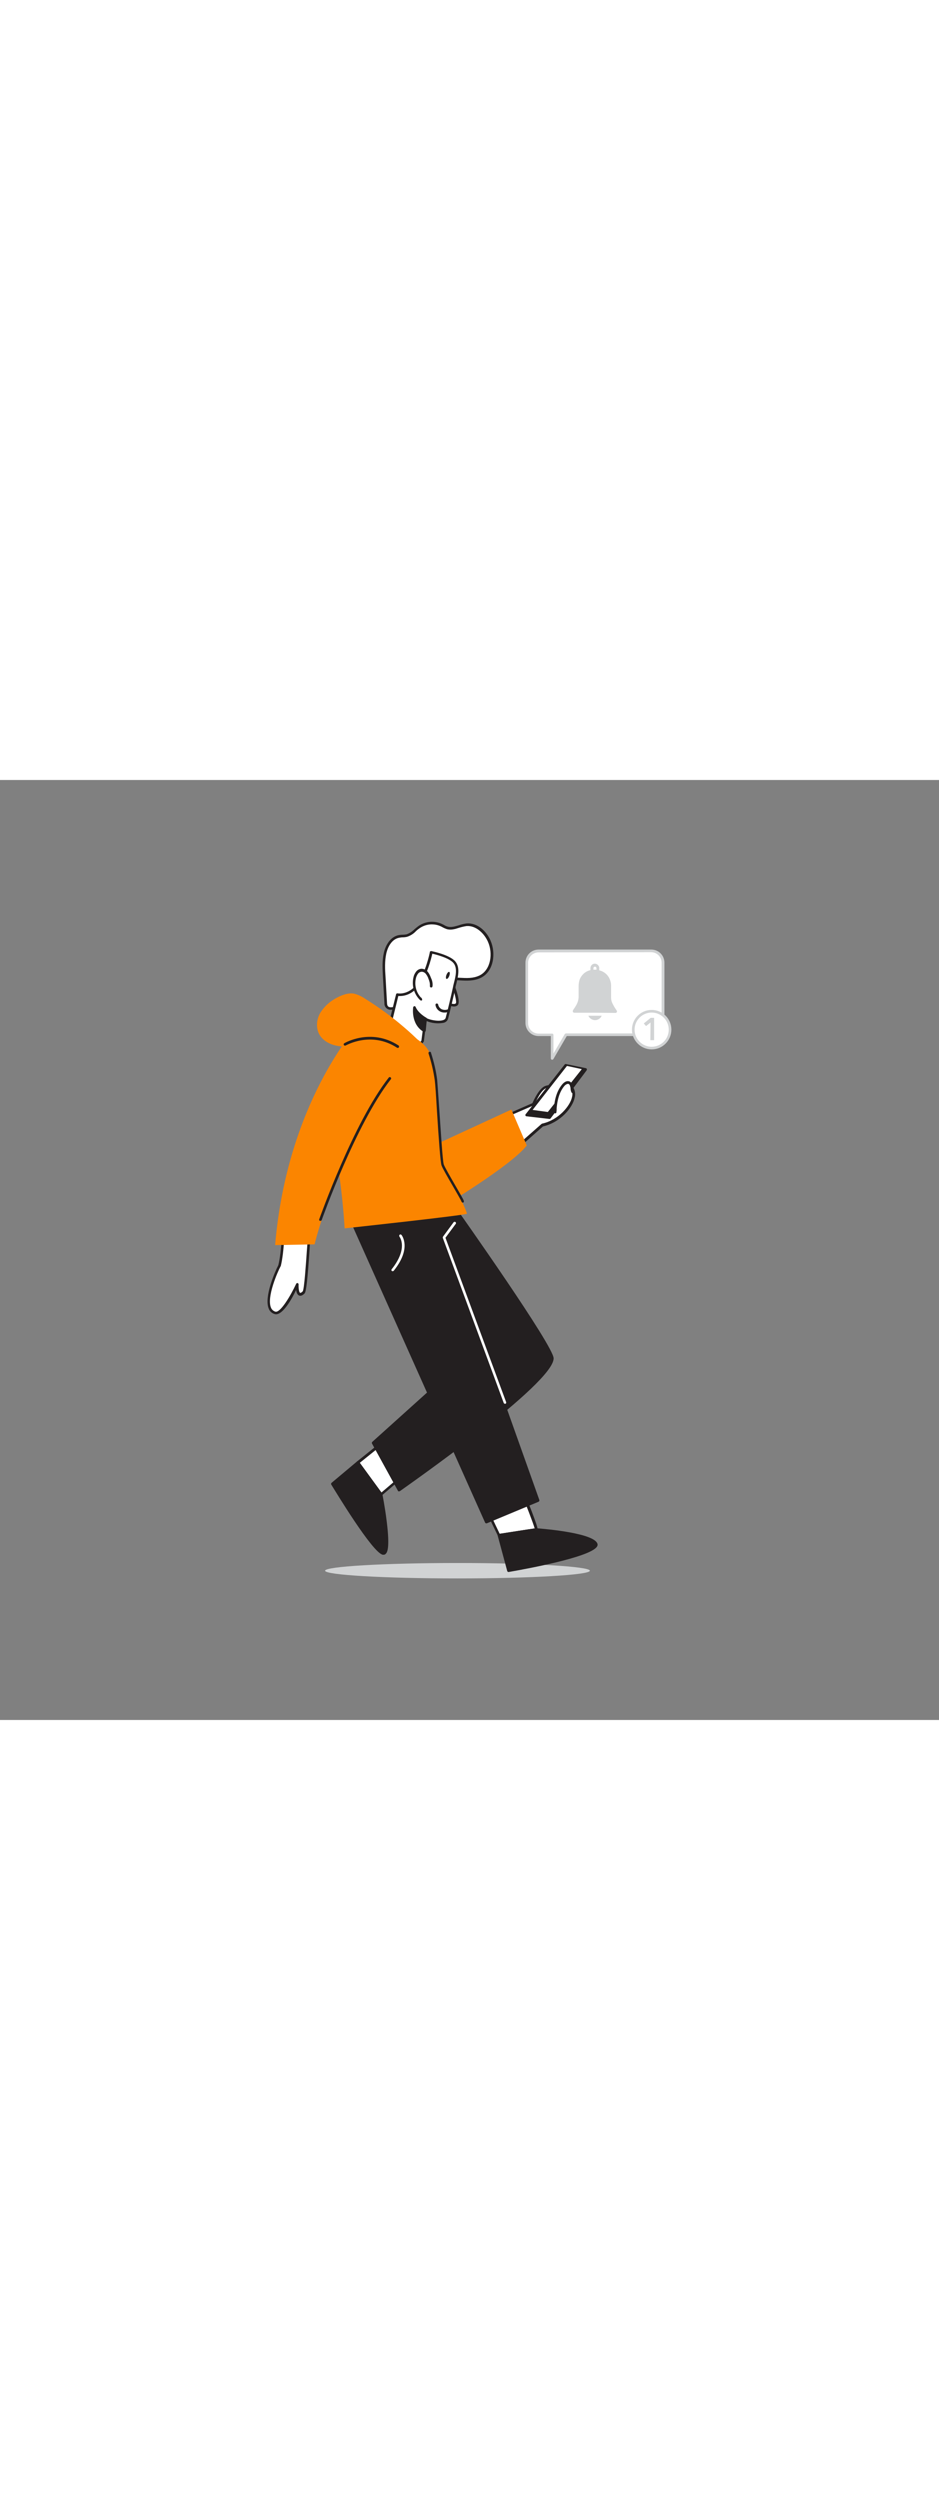 <svg version="1.1" id="Layer_1" xmlns="http://www.w3.org/2000/svg" xmlns:xlink="http://www.w3.org/1999/xlink" x="0px" y="0px" viewBox="0 0 500 500" style="width: 188px;" xml:space="preserve" data-imageid="notification-69" imageName="Notification" class="illustrations_image">
<rect x="0" y="0" width="500" height="500" fill="#808080" stroke="none"/>
<style type="text/css">
	.st0_notification-69{fill:#D1D3D4;}
	.st1_notification-69{fill:#FFFFFF;}
	.st2_notification-69{fill:#231F20;}
	.st3_notification-69{fill:#68E1FD;}
</style>
<ellipse id="Shadow_notification-69" class="st0_notification-69" cx="243.6" cy="420.6" rx="70.5" ry="4.1"/>
<g id="Character_notification-69">
	<path class="st1_notification-69" d="M165,242.4c-0.4,0.5-1.7,28.6-3.1,30.1c-3.9,3.9-3.4-4.2-3.4-4.2s-7.5,16.4-11.9,15.1&#10;&#9;&#9;c-8-2.3,0.3-21.2,2.3-25.1c1.9-7.5,2.2-22.5,2.2-22.5"/>
	<path class="st2_notification-69" d="M147,284.2c-0.2,0-0.4,0-0.7-0.1c-1.5-0.4-2.7-1.5-3.2-2.9c-2.6-6.1,3.3-19.7,5.1-23.1&#10;&#9;&#9;c1.9-7.4,2.1-22.1,2.1-22.2c0-0.4,0.3-0.7,0.7-0.7c0.4,0,0.7,0.3,0.7,0.7c0,0.6-0.3,15.2-2.2,22.7l-0.1,0.1c-1.6,3-7.5,16.4-5.1,22&#10;&#9;&#9;c0.4,1,1.3,1.8,2.3,2.1c2.6,0.8,8-8.2,11.1-14.8c0.1-0.3,0.5-0.5,0.8-0.4c0.3,0.1,0.5,0.4,0.5,0.7c-0.1,1.9,0.2,4.2,0.8,4.5&#10;&#9;&#9;c0.2,0.1,0.7-0.1,1.4-0.8c0.8-1.2,1.7-14.5,2.2-21.6c0.6-8,0.6-8.1,0.8-8.4c0.2-0.3,0.7-0.4,1-0.1c0,0,0,0,0,0&#10;&#9;&#9;c0.2,0.2,0.3,0.5,0.2,0.8c-0.1,0.6-0.4,4.1-0.6,7.8c-1,14.6-1.7,21.6-2.6,22.6c-1.1,1.1-2.1,1.5-3,1.1s-1.4-1.7-1.5-3&#10;&#9;&#9;C155.5,275.9,150.8,284.2,147,284.2z"/>
	<path class="st1_notification-69" d="M267.2,179.6l16.8-7.3c0,0,3.4-8.1,6.7-9.1s12-1.6,12-1.6c2.2,1.6,3.3,4.4,2.6,7.1c-1,4.9-7.5,12.8-16.6,14.8&#10;&#9;&#9;l-16.5,14.6"/>
	<path class="st2_notification-69" d="M272.1,198.8c-0.2,0-0.4-0.1-0.5-0.2c-0.3-0.3-0.2-0.7,0.1-1l16.6-14.6c0.1-0.1,0.2-0.1,0.3-0.2&#10;&#9;&#9;c8.9-1.9,15.1-9.6,16-14.2c0.6-2.3-0.2-4.8-2.1-6.2c-1.4,0.1-8.7,0.7-11.6,1.5c-2.5,0.7-5.4,6.5-6.2,8.7c-0.1,0.2-0.2,0.3-0.4,0.4&#10;&#9;&#9;l-16.8,7.3c-0.3,0.2-0.8,0-0.9-0.3c-0.2-0.3,0-0.8,0.3-0.9c0,0,0.1,0,0.1,0l16.5-7.2c0.7-1.6,3.7-8.2,7-9.2s11.8-1.6,12.2-1.6&#10;&#9;&#9;c0.1,0,0.3,0,0.4,0.1c2.5,1.7,3.7,4.9,2.9,7.8c-1,5.1-7.4,13.1-16.9,15.3l-16.4,14.5C272.4,198.7,272.3,198.8,272.1,198.8z"/>
	<polygon class="st2_notification-69" points="301.3,151.6 280.5,178.2 292.6,179.6 311.9,153.8 &#9;"/>
	<path class="st2_notification-69" d="M292.6,180.3L292.6,180.3l-12.2-1.4c-0.3,0-0.5-0.2-0.6-0.4c-0.1-0.2-0.1-0.5,0.1-0.7l20.8-26.5&#10;&#9;&#9;c0.2-0.2,0.4-0.3,0.7-0.2l10.6,2.2c0.4,0.1,0.6,0.5,0.5,0.8c0,0.1-0.1,0.2-0.1,0.3L293.2,180C293,180.2,292.8,180.3,292.6,180.3z&#10;&#9;&#9; M281.8,177.6l10.5,1.2l18.4-24.6l-9.1-1.9L281.8,177.6z"/>
	<polygon class="st1_notification-69" points="301.9,152.1 283.6,175.5 291.7,176.6 309.8,153.8 &#9;"/>
	<path class="st3_notification-69 targetColor" d="M280.5,194.4l-8.2-19.1l-41.4,19.1l4.1,33C235,227.4,272.2,205.2,280.5,194.4z" style="fill: rgb(251, 133, 0);"/>
	<path class="st1_notification-69" d="M277.5,377c0,0,8.8,21.7,8,21.7s-19.8,3-19.8,3s-8.6-17.8-8.5-18.2S277.5,377,277.5,377z"/>
	<path class="st2_notification-69" d="M265.7,402.4c-0.3,0-0.5-0.2-0.6-0.4c-8.8-18.1-8.6-18.5-8.4-18.9s0.3-0.6,20.6-6.9c0.3-0.1,0.7,0.1,0.9,0.4&#10;&#9;&#9;c8.7,21.4,8.2,22,8,22.4c-0.1,0.2-0.4,0.3-0.6,0.3c-0.8,0-12.2,1.8-19.7,3L265.7,402.4z M258.1,383.9c0.9,2.2,5.1,11.1,8,17.1&#10;&#9;&#9;c3.6-0.6,15.5-2.5,18.6-2.9c-0.7-2.6-4.8-13.2-7.7-20.2C270.4,379.9,260.4,383,258.1,383.9z"/>
	<path class="st2_notification-69" d="M285.5,398.7c0,0,31.2,2.3,32.1,8s-46.8,13.9-46.8,13.9l-5.1-18.9L285.5,398.7z"/>
	<path class="st2_notification-69" d="M270.8,421.3c-0.3,0-0.6-0.2-0.7-0.5l-5.1-18.9c-0.1-0.2,0-0.4,0.1-0.6c0.1-0.2,0.3-0.3,0.5-0.3l19.8-3&#10;&#9;&#9;c0,0,0.1,0,0.1,0c5.3,0.4,31.9,2.7,32.7,8.6S282.2,419.3,270.8,421.3L270.8,421.3z M266.6,402.3l4.8,17.5c22.4-3.9,46-9.9,45.5-13&#10;&#9;&#9;c-0.3-2-9.1-5.8-31.4-7.4L266.6,402.3z"/>
	<polygon class="st1_notification-69" points="212,372.3 203,380 190.6,363.1 203.7,352.5 &#9;"/>
	<path class="st2_notification-69" d="M203,380.7L203,380.7c-0.3,0-0.5-0.1-0.6-0.3l-12.4-16.9c-0.2-0.3-0.2-0.7,0.1-1c0,0,0,0,0,0l13.1-10.5&#10;&#9;&#9;c0.2-0.1,0.4-0.2,0.6-0.1c0.2,0.1,0.4,0.2,0.5,0.4l8.3,19.7c0.1,0.3,0,0.6-0.2,0.8l-9,7.7C203.4,380.6,203.2,380.7,203,380.7z&#10;&#9;&#9; M191.6,363.2l11.5,15.8l8.1-6.9l-7.8-18.4L191.6,363.2z"/>
	<path class="st2_notification-69" d="M203,380c0,0,6.3,32.5,0.9,31.4s-26.9-37-26.9-37l13.6-11.4L203,380z"/>
	<path class="st2_notification-69" d="M204.2,412.1c-0.1,0-0.3,0-0.4,0c-5.5-1.1-25.1-33.6-27.4-37.3c-0.2-0.3-0.1-0.7,0.1-0.9l13.6-11.4&#10;&#9;&#9;c0.1-0.1,0.3-0.2,0.5-0.2c0.2,0,0.4,0.1,0.5,0.3l12.4,16.9c0.1,0.1,0.1,0.2,0.1,0.3c0,0.1,1.4,7,2.3,14.4&#10;&#9;&#9;c1.9,15.1,0.1,16.8-0.5,17.4C205.1,412,204.7,412.1,204.2,412.1z M178,374.6c8.6,14.3,22.5,35.4,26.1,36.1c0.1,0,0.3,0,0.4-0.1&#10;&#9;&#9;c2.3-2.2-0.1-19.7-2.1-30.3l-11.8-16.2L178,374.6z"/>
	<path class="st2_notification-69" d="M240.2,225c0,0,53.8,75.8,53.9,82.6c0.2,13.2-81.6,70.1-81.6,70.1l-13.8-25.1l50.2-45.2l-47.1-85.7L240.2,225z&#10;&#9;&#9;"/>
	<path class="st2_notification-69" d="M212.5,378.4h-0.2c-0.2,0-0.4-0.2-0.4-0.3L198.1,353c-0.2-0.3-0.1-0.6,0.1-0.9l49.8-44.8L201.1,222&#10;&#9;&#9;c-0.1-0.2-0.1-0.5,0-0.7c0.1-0.2,0.4-0.3,0.6-0.3l38.5,3.3c0.2,0,0.4,0.1,0.5,0.3c5.5,7.8,53.9,76.2,54.1,83&#10;&#9;&#9;c0.2,13.4-78.6,68.3-81.9,70.7C212.8,378.3,212.6,378.4,212.5,378.4z M199.6,352.7l13.2,23.9c3.6-2.5,22-15.5,40.2-29.6&#10;&#9;&#9;c35.3-27.4,40.5-36.5,40.4-39.4c-0.1-5.4-38.5-60.7-53.6-82l-36.8-3.1l46.5,84.6c0.2,0.3,0.1,0.6-0.1,0.9L199.6,352.7z"/>
	<polygon class="st2_notification-69" points="186.7,233.3 258.9,394.7 286.5,383.2 230,224.7 &#9;"/>
	<path class="st2_notification-69" d="M258.9,395.4c-0.3,0-0.5-0.2-0.6-0.4l-72.2-161.4c-0.2-0.3-0.1-0.7,0.3-0.9c0.1,0,0.1-0.1,0.2-0.1l43.3-8.6&#10;&#9;&#9;c0.3-0.1,0.7,0.1,0.8,0.4L287.2,383c0.1,0.4-0.1,0.7-0.4,0.9l-27.6,11.5C259.1,395.4,259,395.4,258.9,395.4z M187.7,233.8l71.6,160&#10;&#9;&#9;l26.4-11l-56.1-157.3L187.7,233.8z"/>
	<path class="st1_notification-69" d="M268.9,331.8c-0.3,0-0.6-0.2-0.7-0.5l-32.4-87.7c-0.1-0.2,0-0.5,0.1-0.7l5.6-7.6c0.2-0.3,0.6-0.4,1-0.2&#10;&#9;&#9;c0.3,0.2,0.4,0.6,0.2,1c0,0,0,0.1-0.1,0.1l-5.4,7.3l32.3,87.4c0.1,0.4,0,0.8-0.4,0.9C269.1,331.8,269,331.8,268.9,331.8z"/>
	<path class="st1_notification-69" d="M208.6,121.5c-1.6,0.1-3-0.5-3.2-2.7l-0.8-14.1c-0.2-4.2-0.5-8.6,0.4-12.7c0.9-4,3.4-8.1,7.5-8.9&#10;&#9;&#9;c1.4-0.3,2.8-0.1,4.1-0.4c2.6-0.7,4.3-3,6.5-4.5c3.5-2.4,8-2.8,11.9-1c1,0.6,2,1,3.1,1.4c3.4,1,6.8-1.4,10.3-1.7&#10;&#9;&#9;c5.3-0.5,10,3.8,12.1,8.7c2.9,6.6,1.6,15.7-4.8,18.9c-5.1,2.5-10.4,1-15.6,1.2c-5.5,0.2-8,4.4-12,7.6c-3.8,3.1-8.3,5.2-13.2,6.1&#10;&#9;&#9;c-1.8,0.3-2.4,1.1-4,1.6C210.1,121.3,209.3,121.4,208.6,121.5z"/>
	<path class="st2_notification-69" d="M208.3,122.2c-1.8,0.2-3.4-1.1-3.6-2.9c0-0.1,0-0.3,0-0.4l-0.8-14.1c-0.2-4.2-0.5-8.6,0.5-12.9&#10;&#9;&#9;c0.9-4,3.5-8.6,8-9.4c0.7-0.1,1.3-0.2,2-0.2c0.7,0,1.4-0.1,2.1-0.2c1.6-0.6,3-1.5,4.2-2.7c0.7-0.6,1.4-1.2,2.1-1.7&#10;&#9;&#9;c3.7-2.6,8.5-3,12.6-1.1c0.3,0.2,0.7,0.3,1,0.5c0.6,0.4,1.3,0.7,2,0.9c1.9,0.5,3.8-0.1,5.9-0.7c1.3-0.5,2.7-0.8,4.1-1&#10;&#9;&#9;c5.8-0.5,10.7,4.2,12.8,9.1c3,6.8,1.7,16.4-5.1,19.8c-3.7,1.8-7.5,1.6-11.2,1.4c-1.6-0.1-3.1-0.2-4.7-0.1c-3.8,0.2-6,2.3-8.6,4.7&#10;&#9;&#9;c-0.9,0.9-1.9,1.8-3,2.7c-3.9,3.2-8.5,5.3-13.5,6.2c-0.7,0.1-1.5,0.4-2.1,0.8c-0.6,0.3-1.1,0.6-1.8,0.8c-0.8,0.3-1.6,0.4-2.5,0.5&#10;&#9;&#9;L208.3,122.2z M229.9,76.8c-2.3,0-4.5,0.7-6.4,2c-0.7,0.5-1.4,1-2,1.6c-1.3,1.4-2.9,2.4-4.7,3c-0.8,0.2-1.6,0.3-2.4,0.3&#10;&#9;&#9;c-0.6,0-1.2,0.1-1.8,0.2c-3.9,0.7-6.1,4.8-6.9,8.4c-0.9,4.1-0.7,8.4-0.4,12.5l0.8,14.1c0.1,1.5,0.8,2.1,2.4,2l0,0&#10;&#9;&#9;c1.3-0.1,2.5-0.5,3.7-1.1c0.8-0.5,1.6-0.8,2.5-1c4.7-0.9,9.1-3,12.8-6c1-0.8,2-1.7,2.9-2.6c2.7-2.5,5.2-4.9,9.5-5.1&#10;&#9;&#9;c1.6-0.1,3.3,0,4.9,0.1c3.7,0.2,7.1,0.4,10.5-1.2c6.1-3,7.3-11.8,4.5-18c-1.9-4.3-6.3-8.7-11.4-8.3c-1.3,0.2-2.6,0.5-3.9,0.9&#10;&#9;&#9;c-2.2,0.7-4.4,1.4-6.7,0.7c-0.8-0.3-1.5-0.6-2.2-1c-0.3-0.2-0.6-0.3-1-0.5C233.1,77.1,231.5,76.8,229.9,76.8z"/>
	<path class="st1_notification-69" d="M241,108.3c0,0,3.8,9.4,2.3,10.9s-5-0.4-5-0.4"/>
	<path class="st2_notification-69" d="M241.6,120.5c-1.3-0.1-2.6-0.5-3.7-1.1c-0.3-0.2-0.5-0.6-0.3-0.9c0,0,0,0,0,0c0.2-0.3,0.6-0.5,0.9-0.3&#10;&#9;&#9;c0.8,0.4,3.3,1.5,4.2,0.6c0.6-0.6-0.5-5.4-2.4-10.2c-0.1-0.4,0-0.8,0.4-0.9c0.4-0.1,0.8,0,0.9,0.4l0,0c1.2,3,3.8,10,2.1,11.7&#10;&#9;&#9;C243.2,120.3,242.4,120.5,241.6,120.5z"/>
	<path class="st1_notification-69" d="M242,97.1c2.9,3.6,0.7,9.4-0.2,13.3c-1.2,5.5-2.5,11-3.9,16.4c-0.9,3.4-10,1.7-11.3,0.3l-1.5,11.7&#10;&#9;&#9;c0,0-3.4,5.9-10,1.1s-7.4-9.9-7.4-9.9l3.9-15.8c0,0,6,1.3,11-5.1s7.1-17.3,7.1-17.3S239.2,93.7,242,97.1z"/>
	<path class="st2_notification-69" d="M220,142.5c-2-0.1-3.8-0.8-5.4-2.1c-6.8-5-7.6-10.1-7.6-10.3c0-0.1,0-0.2,0-0.3l3.9-15.8&#10;&#9;&#9;c0.1-0.4,0.5-0.6,0.8-0.5c0.2,0,5.6,1.1,10.3-4.9c4.8-6.2,6.9-17,6.9-17.1c0-0.2,0.1-0.3,0.3-0.4c0.2-0.1,0.3-0.1,0.5-0.1&#10;&#9;&#9;c0.4,0.1,9.9,2,12.8,5.6l0,0c2.6,3.2,1.4,8,0.5,11.8c-0.2,0.7-0.4,1.4-0.5,2.1c-1.2,5.5-2.5,11-3.9,16.5c-0.4,1.2-1.4,2-2.6,2.2&#10;&#9;&#9;c-3,0.5-6.1,0.2-8.9-1l-1.4,10.7c0,0.1,0,0.2-0.1,0.3c-1,1.6-2.6,2.8-4.4,3.2C220.8,142.5,220.4,142.5,220,142.5z M208.4,130&#10;&#9;&#9;c0.2,0.8,1.4,5.1,7.1,9.3c2,1.5,3.8,2,5.5,1.7c1.4-0.4,2.6-1.2,3.4-2.4l1.5-11.6c0-0.4,0.4-0.6,0.8-0.6c0.2,0,0.3,0.1,0.4,0.2&#10;&#9;&#9;c0.8,0.7,5.7,2,8.6,1.2c0.9-0.2,1.4-0.7,1.6-1.2c1.4-5.4,2.7-10.9,3.9-16.4c0.1-0.7,0.3-1.4,0.5-2.2c0.9-3.5,2-7.9-0.2-10.6&#10;&#9;&#9;s-9.1-4.5-11.3-5c-0.6,2.6-2.7,11.4-7.1,17s-9.2,5.6-11,5.5L208.4,130z"/>
	<path class="st1_notification-69" d="M238.7,122.7c0,0-4.8,1.8-6.2-3.1"/>
	<path class="st2_notification-69" d="M236.8,123.7c-2.4,0.1-4.5-1.6-4.9-3.9c-0.1-0.4,0.1-0.8,0.5-0.9c0.4-0.1,0.8,0.1,0.9,0.5&#10;&#9;&#9;c0.2,1.1,0.9,2,1.8,2.5c1.1,0.5,2.3,0.5,3.4,0.1c0.4-0.2,0.8,0,0.9,0.3c0.2,0.4,0,0.8-0.3,0.9c0,0-0.1,0-0.1,0&#10;&#9;&#9;C238.2,123.6,237.5,123.7,236.8,123.7z"/>
	<path class="st1_notification-69" d="M229.7,109.7c0.1-1.4-0.1-2.8-0.8-4.1c-0.4-1-0.9-2-1.5-2.9c-0.7-0.9-1.7-1.5-2.8-1.5c-1,0-1.9,0.5-2.5,1.3&#10;&#9;&#9;c-0.6,0.8-1,1.6-1.2,2.6c-1.1,4.2,0.2,8.6,3.3,11.6l-0.2-0.4"/>
	<path class="st2_notification-69" d="M224.2,117.3c-0.2,0-0.4-0.1-0.5-0.2c-3.3-3.2-4.6-7.9-3.5-12.3c0.2-1,0.7-2,1.4-2.9c0.7-0.9,1.8-1.5,3-1.5&#10;&#9;&#9;c1.3,0.1,2.5,0.7,3.3,1.8c0.7,0.9,1.2,2,1.6,3.1c0.7,1.4,1,2.9,0.8,4.5c-0.1,0.4-0.4,0.6-0.8,0.6c0,0,0,0,0,0&#10;&#9;&#9;c-0.4-0.1-0.6-0.4-0.6-0.8c0,0,0,0,0,0c0.1-1.3-0.2-2.6-0.7-3.7c-0.3-1-0.8-1.9-1.4-2.7c-0.5-0.7-1.4-1.2-2.2-1.2&#10;&#9;&#9;c-0.8,0-1.5,0.4-2,1c-0.5,0.7-0.9,1.5-1.1,2.3c-0.9,3.7,0,7.5,2.6,10.4c0.2,0,0.3,0.2,0.4,0.3l0.2,0.4c0.2,0.3,0.1,0.7-0.1,0.9&#10;&#9;&#9;C224.5,117.3,224.3,117.3,224.2,117.3z"/>
	<path class="st2_notification-69" d="M226.6,127.1c0,0-4.4-2.4-5.9-6.1c0,0-1.4,8.4,5.3,12.4L226.6,127.1z"/>
	<path class="st2_notification-69" d="M226,134.1c-0.1,0-0.2,0-0.4-0.1c-7-4.1-5.6-13-5.6-13.1c0.1-0.3,0.3-0.5,0.6-0.6c0.3,0,0.6,0.1,0.7,0.4&#10;&#9;&#9;c1.4,3.4,5.6,5.7,5.6,5.7c0.2,0.1,0.4,0.4,0.4,0.7l-0.6,6.3c0,0.2-0.2,0.4-0.4,0.6C226.2,134.1,226.1,134.1,226,134.1z&#10;&#9;&#9; M221.3,123.4c0.1,2.4,0.8,6.3,4.1,8.8l0.5-4.7C224.1,126.4,222.6,125,221.3,123.4z"/>
	<ellipse transform="matrix(0.361 -0.932 0.932 0.361 55.51 288.812)" class="st2_notification-69" cx="238.6" cy="103.9" rx="2" ry="0.8"/>
	<path class="st3_notification-69 targetColor" d="M198.3,131.1c0,0,24.4,1,30.6,14.2s4.2,58.4,7.8,62.2s12.2,22.4,11.9,23.2s-65.1,7.8-65.1,7.8&#10;&#9;&#9;s-0.7-14.8-3.7-34.4S180.3,128.7,198.3,131.1z" style="fill: rgb(251, 133, 0);"/>
	<path class="st1_notification-69" d="M209.1,261.3c-0.2,0-0.3-0.1-0.4-0.1c-0.3-0.2-0.4-0.7-0.1-1c0,0,0,0,0,0c8.8-11.1,4.3-17,4.1-17.3&#10;&#9;&#9;c-0.2-0.3-0.2-0.7,0.1-1s0.7-0.2,1,0.1c0.2,0.3,5.5,7-4.1,19C209.5,261.2,209.3,261.3,209.1,261.3z"/>
	<path class="st3_notification-69 targetColor" d="M190.2,131c0,0-37.3,40.5-43.7,116.4l21-0.4c0,0,9.3-39,35.4-81.8L190.2,131z" style="fill: rgb(251, 133, 0);"/>
	<path class="st2_notification-69" d="M246.4,224.8c0,0-0.1,0-0.1,0c-0.3-0.1-0.5-0.3-0.6-0.6c-0.2-0.7-2.5-4.5-4.4-7.9c-2.8-4.8-5.7-9.8-6.2-11.3&#10;&#9;&#9;c-0.6-1.7-1.5-14-2.5-30c-0.4-7-0.8-13-1.1-15.3c-0.7-4.8-1.8-9.6-3.3-14.2c-0.1-0.4,0-0.8,0.4-0.9s0.8,0,0.9,0.4c0,0,0,0,0,0.1&#10;&#9;&#9;c1.5,4.7,2.7,9.6,3.3,14.5c0.2,2.3,0.6,8.3,1.1,15.3c0.8,11.8,1.8,27.9,2.4,29.6c0.5,1.4,3.5,6.6,6.1,11.1c4.7,8.1,4.7,8.2,4.6,8.7&#10;&#9;&#9;C247,224.6,246.8,224.8,246.4,224.8z"/>
	<path class="st2_notification-69" d="M170.6,234.5c-0.1,0-0.2,0-0.2,0c-0.4-0.1-0.6-0.5-0.4-0.9c0.2-0.5,18.1-51.2,37-75.3c0.2-0.3,0.7-0.4,1-0.1&#10;&#9;&#9;c0,0,0,0,0,0c0.3,0.2,0.4,0.7,0.1,1c0,0,0,0,0,0c-18.7,23.9-36.6,74.4-36.8,74.9C171.2,234.4,170.9,234.5,170.6,234.5z"/>
	<path class="st1_notification-69" d="M295.6,176.6c0.1-5,1-10.3,4.2-14.2c0.8-1,2.1-1.9,3.2-1.4c0.8,0.5,1.3,1.3,1.3,2.2c0,0.9,0.2,1.8,0.5,2.6"/>
	<path class="st2_notification-69" d="M295.6,177.3L295.6,177.3c-0.4,0-0.7-0.3-0.7-0.7c0.1-6.4,1.6-11.2,4.4-14.6c1.3-1.6,2.8-2.2,4.1-1.6&#10;&#9;&#9;c1,0.6,1.7,1.6,1.7,2.8c0,0.2,0.1,0.5,0.1,0.7c0,0.6,0.2,1.2,0.4,1.7c0.2,0.3,0,0.8-0.3,0.9c-0.3,0.2-0.8,0-1-0.3l0,0&#10;&#9;&#9;c-0.3-0.7-0.5-1.4-0.5-2.2c0-0.2,0-0.4-0.1-0.6c-0.1-0.5-0.3-1.4-0.9-1.7s-1.8,0.4-2.4,1.2c-2.6,3.2-3.9,7.7-4.1,13.8&#10;&#9;&#9;C296.3,177,296,177.4,295.6,177.3C295.6,177.3,295.6,177.3,295.6,177.3z"/>
	<path class="st3_notification-69 targetColor" d="M194.5,116.4c-1.9-1.3-4-2.3-6.2-2.8c-3-0.4-6,0.7-8.7,2.1c-3.6,1.8-6.7,4.5-8.9,7.9&#10;&#9;&#9;c-2.1,3.4-2.6,7.9-0.8,11.5c1.8,3.4,5.4,5.4,9.1,6.2s7.6,0.5,11.4,0.2c3.6-0.3,7.3-0.3,10.9-0.1c7.5,0.6,14.6,3,22,4.4&#10;&#9;&#9;c4.6,0.9,2.8-4,1-5.8c-3-3-6.1-5.9-9.3-8.6C208.6,125.9,201.7,120.9,194.5,116.4z" style="fill: rgb(251, 133, 0);"/>
	<path class="st2_notification-69" d="M211.8,142.5c-0.1,0-0.3,0-0.4-0.1c-13.9-9-27.1-1.2-27.3-1.2c-0.3,0.2-0.8,0.1-1-0.2c0,0,0,0,0,0&#10;&#9;&#9;c-0.2-0.3-0.1-0.7,0.2-1c0,0,0,0,0.1,0c0.1-0.1,14.1-8.3,28.8,1.2c0.3,0.2,0.4,0.6,0.2,1c0,0,0,0,0,0&#10;&#9;&#9;C212.3,142.4,212.1,142.5,211.8,142.5z"/>
</g>
<g id="Notification_notification-69">
	<path class="st1_notification-69" d="M346.8,91h-60c-3.5,0-6.3,2.8-6.3,6.3v32c0,3.5,2.8,6.3,6.3,6.3h7.2v12.6l7.3-12.6h45.4c3.5,0,6.3-2.8,6.3-6.3&#10;&#9;&#9;v-32C353,93.8,350.2,91,346.8,91z"/>
	<path class="st0_notification-69" d="M294,148.8h-0.2c-0.3-0.1-0.5-0.4-0.5-0.7v-11.9h-6.5c-3.9,0-7-3.1-7-7v-32c0-3.9,3.1-7,7-7h60&#10;&#9;&#9;c3.9,0,7,3.1,7,7v32c0,3.9-3.1,7-7,7h-45l-7.1,12.2C294.5,148.7,294.3,148.8,294,148.8z M286.8,91.7c-3.1,0-5.6,2.5-5.6,5.6v32&#10;&#9;&#9;c0,3.1,2.5,5.6,5.6,5.6h7.2c0.4,0,0.7,0.3,0.7,0.7c0,0,0,0,0,0v9.9l6-10.3c0.1-0.2,0.4-0.3,0.6-0.4h45.4c3.1,0,5.6-2.5,5.6-5.6v-32&#10;&#9;&#9;c0-3.1-2.5-5.6-5.6-5.6L286.8,91.7z"/>
	<g id="_5xpas6.tif_notification-69">
		<path class="st0_notification-69" d="M316.8,123.8h-11c-0.4,0-0.8-0.3-0.8-0.7c0-0.2,0-0.4,0.1-0.6c0.4-0.7,0.9-1.3,1.3-2c0.8-1.2,1.4-2.6,1.6-4&#10;&#9;&#9;&#9;c0-0.3,0.1-0.6,0.1-0.9v-6c0-1.1,0.2-2.3,0.5-3.3c0.9-2.5,3-4.5,5.6-5.1c0.1,0,0.2-0.1,0.2-0.2c0-0.3,0-0.6,0-0.9&#10;&#9;&#9;&#9;c0-1.3,1-2.4,2.3-2.4c1.2,0,2.2,0.9,2.4,2.1c0,0.4,0,0.8,0,1.3c0,0.1,0,0.2,0.2,0.2c2.4,0.6,4.5,2.4,5.4,4.7&#10;&#9;&#9;&#9;c0.4,1,0.7,2.1,0.7,3.2c0,1.2,0,2.3,0,3.5c0,1,0,2,0,3c0,1.1,0.2,2.1,0.7,3.1c0.6,1.2,1.2,2.3,2,3.4c0.1,0.2,0.2,0.3,0.3,0.5&#10;&#9;&#9;&#9;c0.2,0.3,0.2,0.6,0,0.8c-0.1,0.3-0.4,0.4-0.7,0.4L316.8,123.8z M317.6,100.9v-0.8c0-0.4-0.3-0.8-0.8-0.8c-0.4,0-0.7,0.3-0.8,0.6&#10;&#9;&#9;&#9;c0,0.3,0,0.7,0,1L317.6,100.9z"/>
		<path class="st0_notification-69" d="M320.4,125.4c-0.9,2-3.2,2.9-5.1,2c-0.9-0.4-1.6-1.1-2-2H320.4z"/>
	</g>
	<circle class="st1_notification-69" cx="347" cy="132.8" r="9.8"/>
	<path class="st0_notification-69" d="M347,143.3c-5.8,0-10.5-4.7-10.5-10.5c0-5.8,4.7-10.5,10.5-10.5c5.8,0,10.5,4.7,10.5,10.5c0,0,0,0,0,0&#10;&#9;&#9;C357.5,138.6,352.8,143.3,347,143.3z M347,123.7c-5,0-9.1,4.1-9.1,9.1c0,5,4.1,9.1,9.1,9.1s9.1-4.1,9.1-9.1l0,0&#10;&#9;&#9;C356.1,127.8,352,123.7,347,123.7C347,123.7,347,123.7,347,123.7z"/>
	<path class="st0_notification-69" d="M346.4,129l-2.4,1.9l-1.2-1.4l3.7-3h1.8v11.9h-2L346.4,129z"/>
</g>
</svg>